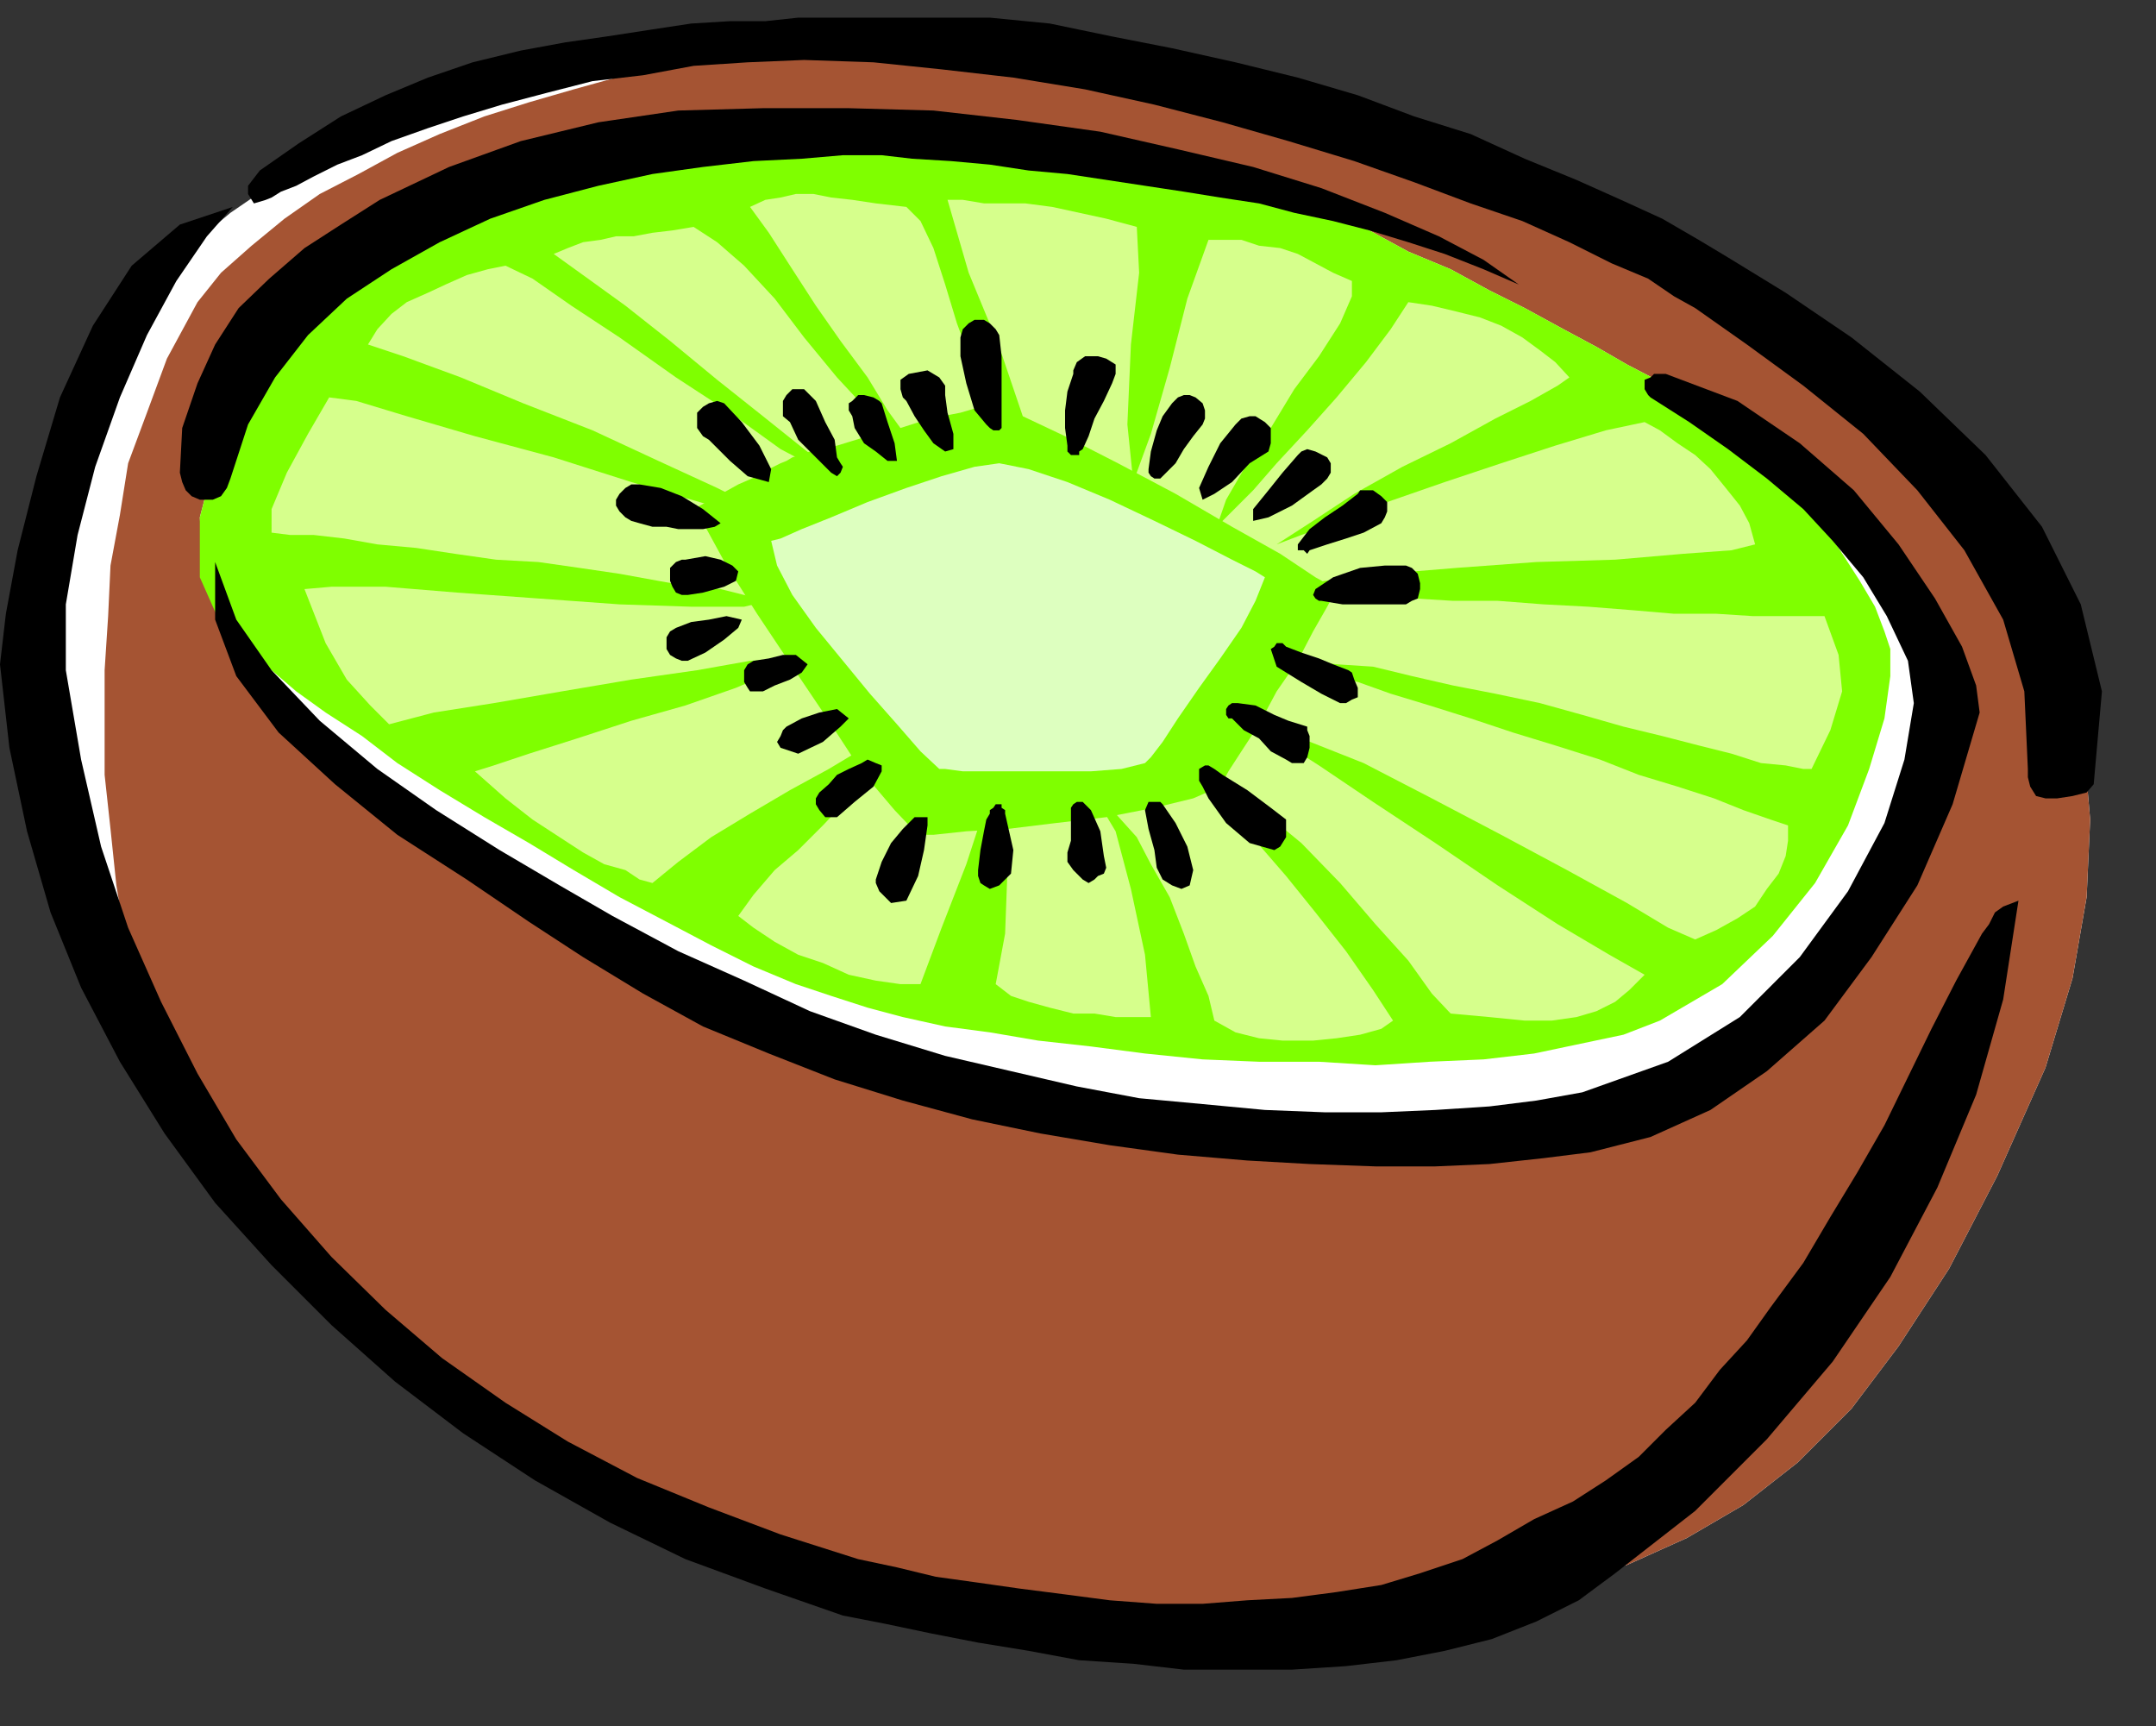 <?xml version="1.0" encoding="UTF-8" standalone="no"?>
<svg
   xmlns:ooo="http://xml.openoffice.org/svg/export"
   xmlns:dc="http://purl.org/dc/elements/1.1/"
   xmlns:cc="http://creativecommons.org/ns#"
   xmlns:rdf="http://www.w3.org/1999/02/22-rdf-syntax-ns#"
   xmlns:svg="http://www.w3.org/2000/svg"
   xmlns="http://www.w3.org/2000/svg"
   xmlns:sodipodi="http://sodipodi.sourceforge.net/DTD/sodipodi-0.dtd"
   xmlns:inkscape="http://www.inkscape.org/namespaces/inkscape"
   version="1.2"
   width="18.34mm"
   height="14.68mm"
   viewBox="0 0 1834 1468"
   preserveAspectRatio="xMidYMid"
   xml:space="preserve"
   id="svg134"
   sodipodi:docname="kiwi.svg"
   style="fill-rule:evenodd;stroke-width:28.222;stroke-linejoin:round"
   inkscape:version="0.92.5 (2060ec1f9f, 2020-04-08)"><rect x="0" y="0" width="1834" height="1468" fill="#333333" stroke="none"/><sodipodi:namedview
   pagecolor="#ffffff"
   bordercolor="#666666"
   borderopacity="1"
   objecttolerance="10"
   gridtolerance="10"
   guidetolerance="10"
   inkscape:pageopacity="0"
   inkscape:pageshadow="2"
   inkscape:window-width="664"
   inkscape:window-height="487"
   id="namedview136"
   showgrid="false"
   inkscape:zoom="0.2102413"
   inkscape:cx="34.658269"
   inkscape:cy="27.741731"
   inkscape:window-x="0"
   inkscape:window-y="0"
   inkscape:window-maximized="0"
   inkscape:current-layer="svg134" />
 <defs
   class="ClipPathGroup"
   id="defs8">
  <clipPath
   id="presentation_clip_path"
   clipPathUnits="userSpaceOnUse">
   <rect
   x="0"
   y="0"
   width="21000"
   height="29700"
   id="rect2" />
  </clipPath>
  <clipPath
   id="presentation_clip_path_shrink"
   clipPathUnits="userSpaceOnUse">
   <rect
   x="21"
   y="29"
   width="20958"
   height="29641"
   id="rect5" />
  </clipPath>
 </defs>
 <defs
   class="TextShapeIndex"
   id="defs12">
  <g
   ooo:slide="id1"
   ooo:id-list="id3"
   id="g10" />
 </defs>
 <defs
   class="EmbeddedBulletChars"
   id="defs44">
  <g
   id="bullet-char-template-57356"
   transform="matrix(4.8828125e-4,0,0,-4.8828125e-4,0,0)">
   <path
   d="M 580,1141 1163,571 580,0 -4,571 Z"
   id="path14"
   inkscape:connector-curvature="0" />
  </g>
  <g
   id="bullet-char-template-57354"
   transform="matrix(4.8828125e-4,0,0,-4.8828125e-4,0,0)">
   <path
   d="M 8,1128 H 1137 V 0 H 8 Z"
   id="path17"
   inkscape:connector-curvature="0" />
  </g>
  <g
   id="bullet-char-template-10146"
   transform="matrix(4.8828125e-4,0,0,-4.8828125e-4,0,0)">
   <path
   d="M 174,0 602,739 174,1481 1456,739 Z M 1358,739 309,1346 659,739 Z"
   id="path20"
   inkscape:connector-curvature="0" />
  </g>
  <g
   id="bullet-char-template-10132"
   transform="matrix(4.8828125e-4,0,0,-4.8828125e-4,0,0)">
   <path
   d="M 2015,739 1276,0 H 717 l 543,543 H 174 v 393 h 1086 l -543,545 h 557 z"
   id="path23"
   inkscape:connector-curvature="0" />
  </g>
  <g
   id="bullet-char-template-10007"
   transform="matrix(4.8828125e-4,0,0,-4.8828125e-4,0,0)">
   <path
   d="m 0,-2 c -7,16 -16,29 -25,39 l 381,530 c -94,256 -141,385 -141,387 0,25 13,38 40,38 9,0 21,-2 34,-5 21,4 42,12 65,25 l 27,-13 111,-251 280,301 64,-25 24,25 c 21,-10 41,-24 62,-43 C 886,937 835,863 770,784 769,783 710,716 594,584 L 774,223 c 0,-27 -21,-55 -63,-84 l 16,-20 C 717,90 699,76 672,76 641,76 570,178 457,381 L 164,-76 c -22,-34 -53,-51 -92,-51 -42,0 -63,17 -64,51 -7,9 -10,24 -10,44 0,9 1,19 2,30 z"
   id="path26"
   inkscape:connector-curvature="0" />
  </g>
  <g
   id="bullet-char-template-10004"
   transform="matrix(4.8828125e-4,0,0,-4.8828125e-4,0,0)">
   <path
   d="M 285,-33 C 182,-33 111,30 74,156 52,228 41,333 41,471 c 0,78 14,145 41,201 34,71 87,106 158,106 53,0 88,-31 106,-94 l 23,-176 c 8,-64 28,-97 59,-98 l 735,706 c 11,11 33,17 66,17 42,0 63,-15 63,-46 V 965 c 0,-36 -10,-64 -30,-84 L 442,47 C 390,-6 338,-33 285,-33 Z"
   id="path29"
   inkscape:connector-curvature="0" />
  </g>
  <g
   id="bullet-char-template-9679"
   transform="matrix(4.8828125e-4,0,0,-4.8828125e-4,0,0)">
   <path
   d="M 813,0 C 632,0 489,54 383,161 276,268 223,411 223,592 c 0,181 53,324 160,431 106,107 249,161 430,161 179,0 323,-54 432,-161 108,-107 162,-251 162,-431 0,-180 -54,-324 -162,-431 C 1136,54 992,0 813,0 Z"
   id="path32"
   inkscape:connector-curvature="0" />
  </g>
  <g
   id="bullet-char-template-8226"
   transform="matrix(4.8828125e-4,0,0,-4.8828125e-4,0,0)">
   <path
   d="m 346,457 c -73,0 -137,26 -191,78 -54,51 -81,114 -81,188 0,73 27,136 81,188 54,52 118,78 191,78 73,0 134,-26 185,-79 51,-51 77,-114 77,-187 0,-75 -25,-137 -76,-188 -50,-52 -112,-78 -186,-78 z"
   id="path35"
   inkscape:connector-curvature="0" />
  </g>
  <g
   id="bullet-char-template-8211"
   transform="matrix(4.8828125e-4,0,0,-4.8828125e-4,0,0)">
   <path
   d="M -4,459 H 1135 V 606 H -4 Z"
   id="path38"
   inkscape:connector-curvature="0" />
  </g>
  <g
   id="bullet-char-template-61548"
   transform="matrix(4.8828125e-4,0,0,-4.8828125e-4,0,0)">
   <path
   d="m 173,740 c 0,163 58,303 173,419 116,115 255,173 419,173 163,0 302,-58 418,-173 116,-116 174,-256 174,-419 0,-163 -58,-303 -174,-418 C 1067,206 928,148 765,148 601,148 462,206 346,322 231,437 173,577 173,740 Z"
   id="path41"
   inkscape:connector-curvature="0" />
  </g>
 </defs>
 <g
   id="g49"
   transform="translate(-9583,-14116)">
  <g
   id="id2"
   class="Master_Slide">
   <g
   id="bg-id2"
   class="Background" />
   <g
   id="bo-id2"
   class="BackgroundObjects" />
  </g>
 </g>
 <g
   class="SlideGroup"
   id="g132"
   transform="translate(-9583,-14116)">
  <g
   id="g130">
   <g
   id="container-id1">
    <g
   id="id1"
   class="Slide"
   clip-path="url(#presentation_clip_path)">
     <g
   class="Page"
   id="g126">
      <g
   class="Graphic"
   id="g124">
       <g
   id="id3">
        <rect
   class="BoundingBox"
   x="9583"
   y="14116"
   width="1834"
   height="1468"
   id="rect51"
   style="fill:none;stroke:none" />
        <path
   d="m 10277,14152 -17,-3 h -26 -28 l -30,3 -33,5 -39,5 -40,7 -38,11 -44,12 -40,16 -44,17 -40,21 -41,25 -38,26 -36,30 -33,36 -18,33 -20,41 -15,45 -15,51 -11,54 -7,53 -5,51 2,48 5,46 10,46 13,48 18,49 18,48 23,46 25,43 26,38 17,26 23,25 28,28 33,28 36,28 38,28 41,28 43,28 43,25 46,26 43,23 46,20 41,18 43,15 38,13 36,8 35,5 41,5 41,2 46,3 43,2 46,-2 h 48 l 46,-3 43,-2 43,-3 38,-5 38,-5 34,-5 28,-5 25,-5 18,-5 51,-23 48,-28 46,-36 46,-46 40,-53 43,-66 41,-79 41,-92 23,-76 12,-69 3,-66 -5,-58 -10,-54 -13,-46 -15,-38 -15,-28 -39,-58 -38,-51 -38,-38 -43,-33 -46,-28 -48,-26 -56,-25 -61,-28 -36,-16 -41,-15 -38,-15 -40,-13 -44,-13 -40,-12 -41,-10 -41,-11 -38,-10 -38,-7 -36,-8 -33,-8 -30,-5 -26,-5 -25,-2 -18,-3 h -8 l -7,-2 h -10 -13 l -10,2 h -16 -12 z"
   id="path53"
   inkscape:connector-curvature="0"
   style="fill:#ffffff;stroke:none" />
        <path
   d="m 10277,14152 -30,2 -31,5 -35,8 -36,8 -38,7 -36,10 -38,11 -38,12 -38,15 -36,16 -33,18 -33,17 -30,21 -28,23 -26,23 -20,25 -26,48 -17,46 -16,43 -7,44 -8,43 -2,43 -3,46 v 48 41 l 5,46 5,48 8,48 13,51 15,49 18,45 23,41 17,26 23,25 28,28 33,28 36,28 38,28 41,28 43,28 43,25 46,26 43,23 46,20 41,18 43,15 38,13 36,8 35,5 41,5 41,2 46,3 43,2 46,-2 h 48 l 46,-3 43,-2 43,-3 38,-5 38,-5 34,-5 28,-5 25,-5 18,-5 51,-23 48,-28 46,-36 46,-46 40,-53 43,-66 41,-79 41,-92 23,-76 12,-69 3,-66 -5,-58 -10,-54 -13,-46 -15,-38 -15,-28 -39,-58 -38,-51 -38,-38 -43,-33 -46,-28 -48,-26 -56,-25 -61,-28 -36,-16 -41,-15 -38,-15 -40,-13 -44,-13 -40,-12 -41,-10 -41,-11 -38,-10 -38,-7 -36,-8 -33,-8 -30,-5 -26,-5 -25,-2 -18,-3 h -8 l -7,-2 h -10 -13 l -10,2 h -16 -12 z"
   id="path55"
   inkscape:connector-curvature="0"
   style="fill:#a55433;stroke:none" />
        <path
   d="m 10079,14258 -38,8 -41,10 -43,13 -43,20 -44,26 -38,35 -33,46 -25,59 -21,81 3,54 15,35 28,31 8,10 10,10 8,13 12,13 16,15 20,18 23,17 30,23 33,21 36,23 38,25 38,23 41,23 43,20 41,23 41,18 38,18 35,15 34,13 30,7 31,8 33,5 40,8 41,5 46,7 46,3 48,5 48,3 49,2 h 48 46 l 46,-5 43,-5 40,-8 36,-7 31,-13 53,-31 46,-40 33,-46 28,-48 18,-49 12,-41 5,-35 v -23 l -7,-23 -18,-30 -23,-39 -30,-43 -33,-38 -31,-38 -30,-28 -26,-15 -13,-6 -17,-10 -21,-10 -25,-13 -26,-15 -28,-15 -33,-18 -30,-15 -33,-18 -36,-15 -33,-18 -36,-15 -33,-13 -33,-10 -33,-10 -30,-8 -31,-5 -33,-3 -33,-5 -33,-2 h -36 l -35,-3 h -36 -33 l -36,3 h -33 l -33,2 -30,3 -28,2 -28,3 -26,5 z"
   id="path57"
   inkscape:connector-curvature="0"
   style="fill:#ffffff;stroke:none" />
        <path
   d="m 9797,14673 17,13 21,18 25,18 31,20 30,23 36,23 38,23 38,22 38,23 39,23 40,21 38,20 36,18 36,15 30,10 31,10 30,8 36,8 38,5 41,7 45,5 46,6 49,5 48,2 h 51 l 48,3 46,-3 46,-2 43,-5 38,-8 38,-8 31,-12 53,-31 43,-41 36,-45 28,-49 18,-48 13,-43 5,-36 v -23 l -5,-15 -8,-21 -13,-22 -18,-28 -20,-28 -23,-31 -30,-28 -31,-30 -13,-6 -17,-10 -21,-10 -25,-13 -26,-15 -28,-15 -33,-18 -30,-15 -33,-18 -36,-15 -33,-18 -36,-15 -33,-13 -33,-10 -33,-10 -30,-8 -31,-5 -33,-3 -33,-5 -33,-2 h -36 l -35,-3 h -36 -33 l -36,3 h -33 l -33,2 -30,3 -28,2 -28,3 -26,5 -20,2 -38,8 -41,10 -43,13 -43,20 -44,26 -38,35 -33,46 -25,59 -21,81 v 51 l 16,36 z"
   id="path59"
   inkscape:connector-curvature="0"
   style="fill:#7fff00;stroke:none" />
        <path
   d="m 9814,14569 16,2 h 20 l 26,3 28,5 33,3 33,5 35,5 36,2 35,5 34,5 33,6 28,5 25,2 20,5 13,3 8,2 -21,5 h -45 l -61,-2 -69,-5 -69,-5 -61,-5 h -46 l -23,2 18,46 18,31 20,22 16,16 38,-10 51,-8 58,-10 59,-10 56,-8 45,-8 31,-2 13,-3 -21,13 -35,15 -43,15 -46,13 -46,15 -41,13 -30,10 -16,5 26,23 23,18 23,15 20,13 18,10 18,5 12,8 11,3 22,-18 28,-21 33,-20 34,-20 33,-18 25,-15 18,-11 7,-2 -7,20 -13,18 -18,20 -17,18 -21,21 -20,17 -18,21 -13,18 13,10 18,12 20,11 21,7 22,10 23,5 21,3 h 17 l 18,-48 21,-54 15,-46 5,-22 10,25 5,48 -2,54 -8,43 13,10 15,5 18,5 20,5 h 18 l 18,3 h 18 12 l -5,-53 -12,-56 -13,-49 -15,-25 15,10 18,20 12,23 16,28 12,31 10,28 11,25 5,21 18,10 20,5 20,2 h 26 l 20,-2 20,-3 18,-5 10,-7 -17,-26 -23,-33 -26,-33 -25,-31 -26,-30 -23,-26 -17,-17 -11,-11 26,8 30,20 34,28 33,34 30,35 28,31 20,28 16,17 33,3 30,3 h 23 l 21,-3 17,-5 16,-8 12,-10 13,-13 -30,-17 -44,-26 -51,-33 -53,-36 -53,-35 -46,-31 -36,-23 -23,-12 44,12 53,21 58,30 59,31 56,30 51,28 35,21 23,10 18,-8 18,-10 15,-10 10,-15 10,-13 6,-15 2,-13 v -13 l -15,-5 -23,-8 -25,-10 -31,-10 -33,-10 -33,-13 -38,-12 -36,-11 -36,-12 -35,-11 -33,-10 -28,-10 -26,-5 -22,-8 -16,-2 -7,-3 h 25 l 28,3 31,2 33,8 35,8 36,7 38,8 36,10 35,10 33,8 31,8 28,7 25,8 21,2 15,3 h 7 l 16,-33 10,-33 -3,-31 -12,-33 h -16 -20 -25 l -31,-2 h -36 l -35,-3 -38,-3 -38,-2 -39,-3 h -38 l -33,-2 -33,-3 -28,-2 h -23 l -15,-3 h -10 l 33,-7 51,-6 61,-5 68,-5 67,-2 58,-5 41,-3 20,-5 -5,-18 -8,-15 -12,-15 -13,-16 -13,-12 -15,-10 -15,-11 -13,-7 -33,7 -43,13 -46,15 -48,16 -49,17 -40,16 -33,12 -21,8 31,-20 35,-23 41,-23 41,-20 38,-21 30,-15 23,-13 10,-7 -12,-13 -13,-10 -15,-11 -18,-10 -18,-7 -20,-5 -21,-5 -20,-3 -15,23 -21,28 -25,30 -25,28 -26,28 -20,23 -18,18 -13,13 8,-23 18,-31 20,-30 20,-33 21,-28 18,-28 10,-23 v -13 l -16,-7 -15,-8 -15,-8 -15,-5 -18,-2 -15,-5 h -16 -12 l -18,50 -15,59 -16,56 -15,41 -5,-49 3,-68 7,-61 -2,-39 -26,-7 -23,-5 -23,-5 -23,-3 h -17 -18 l -18,-3 h -13 l 18,62 26,63 20,59 8,35 -21,-20 -18,-26 -12,-33 -13,-35 -10,-33 -10,-31 -11,-23 -12,-12 -26,-3 -20,-3 -18,-2 -15,-3 h -15 l -13,3 -13,2 -13,6 16,22 18,28 22,34 21,30 23,31 17,28 16,22 10,16 -20,-16 -23,-22 -26,-28 -28,-34 -25,-33 -26,-28 -23,-20 -20,-13 -18,3 -17,2 -16,3 h -15 l -13,3 -15,2 -13,5 -12,5 25,18 36,26 38,30 40,33 39,31 35,28 26,20 17,13 -25,-13 -38,-20 -43,-31 -46,-30 -48,-34 -41,-27 -33,-23 -23,-11 -15,3 -18,5 -18,8 -15,7 -18,8 -13,10 -12,13 -8,13 30,10 49,18 53,22 59,23 56,26 50,23 36,18 20,12 -25,-5 -46,-13 -58,-17 -66,-21 -67,-18 -58,-17 -43,-13 -23,-3 -18,31 -18,33 -13,31 z"
   id="path61"
   inkscape:connector-curvature="0"
   style="fill:#d6ff8c;stroke:none" />
        <path
   d="m 10257,14505 15,-5 23,-5 26,-8 28,-7 25,-8 26,-5 17,-5 13,-3 23,11 36,17 45,23 49,26 48,28 41,23 30,20 18,10 -8,15 -12,21 -13,25 -18,26 -15,28 -15,23 -11,17 -7,13 -23,10 -33,8 -41,8 -43,5 -41,5 -35,2 -28,3 h -13 l -20,-21 -28,-33 -28,-43 -31,-46 -30,-45 -26,-41 -18,-33 -10,-15 20,-11 18,-10 16,-7 10,-6 10,-5 5,-2 z"
   id="path63"
   inkscape:connector-curvature="0"
   style="fill:#7fff00;stroke:none" />
        <path
   d="m 10435,14475 v -16 -20 -20 l -2,-18 v 0 l -3,-5 -5,-5 -5,-3 h -8 l -5,3 -5,5 -2,7 v 16 l 5,23 7,23 10,12 3,3 3,2 v 0 h 2 3 l 2,-2 v -3 z"
   id="path65"
   inkscape:connector-curvature="0"
   style="fill:#000000;stroke:none" />
        <path
   d="m 10504,14498 5,-11 5,-15 8,-15 7,-15 3,-8 v -8 l -8,-5 -7,-2 h -11 l -7,5 -3,7 v 3 l -5,15 -2,16 v 15 l 2,15 v 3 2 l 3,3 h 2 3 2 v -3 z"
   id="path67"
   inkscape:connector-curvature="0"
   style="fill:#000000;stroke:none" />
        <path
   d="m 10572,14521 11,-11 7,-12 8,-11 8,-10 2,-5 v -7 l -2,-6 -6,-5 -5,-2 h -5 l -5,2 -5,5 -8,11 -5,12 -5,18 -2,15 v 3 0 l 2,3 3,2 h 2 3 v 0 z"
   id="path69"
   inkscape:connector-curvature="0"
   style="fill:#000000;stroke:none" />
        <path
   d="m 10634,14477 -13,16 -10,20 -8,18 3,10 10,-5 15,-10 15,-16 16,-10 2,-7 v -6 -7 l -5,-5 -8,-5 h -5 l -7,2 z"
   id="path71"
   inkscape:connector-curvature="0"
   style="fill:#000000;stroke:none" />
        <path
   d="m 10707,14528 5,-5 3,-5 v -8 l -3,-5 -10,-5 -7,-2 -5,2 -3,3 -13,15 -12,15 -13,16 v 10 l 13,-3 20,-10 18,-13 z"
   id="path73"
   inkscape:connector-curvature="0"
   style="fill:#000000;stroke:none" />
        <path
   d="m 10697,14584 15,-5 16,-5 15,-5 15,-8 3,-5 2,-5 v -8 l -5,-5 -7,-5 h -6 -5 l -2,3 -13,10 -15,10 -13,10 -10,13 v 5 h 5 l 3,3 z"
   id="path75"
   inkscape:connector-curvature="0"
   style="fill:#000000;stroke:none" />
        <path
   d="m 10707,14627 18,3 h 18 18 18 l 5,-3 5,-2 2,-8 v -5 l -2,-8 -5,-5 -5,-2 h -8 -10 l -21,2 -23,8 -15,10 -2,5 2,3 3,2 z"
   id="path77"
   inkscape:connector-curvature="0"
   style="fill:#000000;stroke:none" />
        <path
   d="m 10717,14711 6,3 h 5 l 5,-3 5,-2 v -8 l -3,-7 -2,-6 -3,-2 -13,-5 -12,-5 -15,-5 -13,-5 -3,-3 h -5 l -2,3 -3,2 5,15 21,13 17,10 z"
   id="path79"
   inkscape:connector-curvature="0"
   style="fill:#000000;stroke:none" />
        <path
   d="m 10677,14762 5,3 h 5 5 l 3,-5 2,-8 v -10 l -2,-5 v -3 l -16,-5 -12,-5 -16,-8 -15,-2 h -2 -3 l -3,2 -2,3 v 3 2 l 2,3 h 3 l 10,10 13,7 10,11 z"
   id="path81"
   inkscape:connector-curvature="0"
   style="fill:#000000;stroke:none" />
        <path
   d="m 10606,14785 5,10 15,21 20,17 21,6 5,-3 5,-8 v -7 -8 l -13,-10 -20,-15 -21,-13 -7,-5 v 0 l -5,-3 h -3 l -5,3 v 2 3 5 z"
   id="path83"
   inkscape:connector-curvature="0"
   style="fill:#000000;stroke:none" />
        <path
   d="m 10567,14854 5,10 8,5 8,3 7,-3 3,-13 -5,-20 -10,-20 -11,-16 -2,-2 h -3 -5 -2 l -3,7 3,16 5,18 z"
   id="path85"
   inkscape:connector-curvature="0"
   style="fill:#000000;stroke:none" />
        <path
   d="m 10494,14803 v 8 10 10 l -3,10 v 8 l 5,7 8,8 5,3 5,-3 3,-3 5,-2 2,-5 -2,-10 -3,-21 -8,-18 -7,-7 h -3 -2 l -3,2 z"
   id="path87"
   inkscape:connector-curvature="0"
   style="fill:#000000;stroke:none" />
        <path
   d="m 10415,14856 v 5 l 2,6 3,2 5,3 8,-3 10,-10 2,-20 -7,-31 v -3 l -3,-2 v -3 h -2 -3 l -2,3 -3,2 v 3 l -3,5 -2,10 -3,16 z"
   id="path89"
   inkscape:connector-curvature="0"
   style="fill:#000000;stroke:none" />
        <path
   d="m 10361,14811 -10,10 -10,12 -8,16 -5,15 v 3 l 3,7 5,5 5,5 13,-2 10,-21 5,-22 3,-21 v -7 h -6 -2 z"
   id="path91"
   inkscape:connector-curvature="0"
   style="fill:#000000;stroke:none" />
        <path
   d="m 10316,14765 -11,5 -10,5 -7,8 -8,7 -3,5 v 5 l 3,5 5,6 h 10 l 15,-13 16,-13 7,-13 v -5 l -5,-2 -7,-3 z"
   id="path93"
   inkscape:connector-curvature="0"
   style="fill:#000000;stroke:none" />
        <path
   d="m 10252,14734 -3,3 -2,5 -3,5 3,5 15,5 21,-10 15,-13 7,-7 -10,-8 -15,3 -15,5 z"
   id="path95"
   inkscape:connector-curvature="0"
   style="fill:#000000;stroke:none" />
        <path
   d="m 10232,14704 10,-5 13,-5 10,-6 5,-7 -10,-8 h -11 l -12,3 -13,2 -5,3 -3,5 v 5 5 l 3,5 2,3 h 6 z"
   id="path97"
   inkscape:connector-curvature="0"
   style="fill:#000000;stroke:none" />
        <path
   d="m 10214,14643 -13,-3 -15,3 -15,2 -13,5 -5,3 -3,5 v 5 5 l 3,5 5,3 5,2 h 5 l 15,-7 16,-11 12,-10 z"
   id="path99"
   inkscape:connector-curvature="0"
   style="fill:#000000;stroke:none" />
        <path
   d="m 10166,14592 h -3 l -5,2 -5,5 v 11 l 2,5 3,5 5,2 h 5 l 13,-2 18,-5 10,-5 2,-8 -5,-5 -10,-5 -13,-3 z"
   id="path101"
   inkscape:connector-curvature="0"
   style="fill:#000000;stroke:none" />
        <path
   d="m 10196,14561 -15,-12 -18,-11 -18,-7 -18,-3 h -7 l -5,3 -5,5 -3,5 v 5 l 3,5 5,5 5,3 7,2 11,3 h 12 l 10,2 h 11 10 l 10,-2 z"
   id="path103"
   inkscape:connector-curvature="0"
   style="fill:#000000;stroke:none" />
        <path
   d="m 10199,14459 -6,-2 -7,2 -5,3 -5,5 v 8 5 l 5,7 5,3 5,5 13,13 15,13 18,5 2,-11 -10,-20 -15,-20 z"
   id="path105"
   inkscape:connector-curvature="0"
   style="fill:#000000;stroke:none" />
        <path
   d="m 10277,14457 -5,-5 -5,-5 h -5 -5 l -5,5 -3,5 v 5 8 l 6,5 7,15 15,15 13,13 5,3 3,-3 2,-5 -2,-3 -3,-5 -2,-15 -8,-15 z"
   id="path107"
   inkscape:connector-curvature="0"
   style="fill:#000000;stroke:none" />
        <path
   d="m 10333,14459 -2,-2 -5,-3 -8,-2 h -5 l -5,5 -3,2 v 6 l 3,5 2,10 8,13 10,7 10,8 h 8 l -2,-15 -6,-18 z"
   id="path109"
   inkscape:connector-curvature="0"
   style="fill:#000000;stroke:none" />
        <path
   d="m 10387,14452 v -8 l -5,-7 -10,-6 -16,3 -7,5 v 8 l 2,7 3,3 7,13 8,12 8,11 10,7 7,-2 v -13 l -5,-18 z"
   id="path111"
   inkscape:connector-curvature="0"
   style="fill:#000000;stroke:none" />
        <path
   d="m 10239,14576 8,-2 18,-8 25,-10 31,-13 33,-12 30,-10 28,-8 21,-3 25,5 33,11 36,15 38,18 35,17 31,16 20,10 8,5 -8,20 -12,23 -18,26 -18,25 -18,26 -13,20 -10,13 -5,5 -20,5 -26,2 h -28 -30 -28 -23 l -15,-2 h -5 l -16,-15 -20,-23 -23,-26 -23,-28 -23,-28 -20,-28 -13,-25 z"
   id="path113"
   inkscape:connector-curvature="0"
   style="fill:#ddffbf;stroke:none" />
        <path
   d="m 10875,14358 -30,-21 -38,-20 -46,-20 -54,-21 -58,-18 -64,-15 -66,-15 -71,-10 -71,-8 -72,-2 h -73 l -72,2 -68,10 -66,16 -61,22 -59,28 -33,21 -31,20 -30,26 -26,25 -20,31 -15,33 -13,38 -2,38 2,8 3,7 5,5 7,3 h 11 l 7,-3 5,-7 3,-8 15,-46 23,-40 28,-36 33,-31 38,-25 41,-23 43,-20 46,-16 46,-12 46,-10 43,-6 43,-5 41,-2 35,-3 h 33 l 26,3 33,2 33,3 33,5 33,3 33,5 33,5 33,5 31,5 33,5 30,8 33,7 31,8 33,10 31,10 33,13 z"
   id="path115"
   inkscape:connector-curvature="0"
   style="fill:#000000;stroke:none" />
        <path
   d="m 9766,14594 v 49 l 18,48 36,48 48,44 53,43 59,38 53,36 46,30 51,31 51,28 56,23 56,22 58,18 59,16 58,12 59,10 58,8 59,5 53,3 56,2 h 51 l 46,-2 46,-5 40,-5 51,-13 51,-23 48,-33 49,-43 40,-54 39,-61 30,-69 23,-78 -3,-23 -12,-33 -23,-41 -31,-46 -38,-46 -46,-40 -53,-36 -61,-23 h -5 -5 l -3,3 -5,2 v 5 3 l 3,5 2,2 33,21 33,23 33,25 31,26 25,27 26,31 20,33 18,38 5,36 -8,48 -17,54 -31,58 -41,56 -51,51 -61,38 -73,26 -39,7 -40,5 -46,3 -46,2 h -48 l -51,-2 -53,-5 -54,-5 -53,-10 -56,-13 -56,-13 -59,-18 -56,-20 -56,-26 -56,-25 -56,-30 -45,-26 -51,-30 -54,-34 -50,-35 -49,-41 -41,-43 -30,-43 z"
   id="path117"
   inkscape:connector-curvature="0"
   style="fill:#000000;stroke:none" />
        <path
   d="m 9781,14292 -45,15 -41,35 -33,51 -28,61 -20,67 -16,63 -10,54 -5,43 8,71 15,71 20,69 26,64 33,63 38,61 43,59 48,53 51,51 54,48 58,44 61,40 64,36 64,31 68,25 66,23 36,7 38,8 41,8 43,7 43,8 46,3 43,5 h 46 46 l 46,-3 43,-5 41,-8 40,-10 38,-15 36,-18 31,-23 68,-53 61,-61 56,-66 49,-72 40,-76 33,-79 23,-81 13,-84 v 0 l -13,5 -7,5 -5,10 -6,8 -22,40 -21,41 -20,41 -20,41 -23,40 -23,38 -23,39 -28,38 -20,28 -23,25 -21,28 -25,23 -23,23 -28,20 -28,18 -33,15 -31,18 -30,16 -36,12 -33,10 -38,6 -38,5 -38,2 -38,3 h -39 l -40,-3 -38,-5 -39,-5 -35,-5 -36,-5 -33,-8 -33,-7 -66,-21 -61,-23 -61,-25 -59,-31 -53,-33 -54,-38 -48,-41 -46,-45 -43,-49 -38,-51 -33,-56 -31,-61 -28,-63 -23,-69 -17,-74 -13,-76 v -56 l 10,-59 15,-58 21,-59 23,-53 25,-46 26,-38 z"
   id="path119"
   inkscape:connector-curvature="0"
   style="fill:#000000;stroke:none" />
        <path
   d="m 10267,14167 -48,2 -46,3 -43,8 -43,5 -39,10 -38,10 -33,10 -30,10 -31,11 -25,12 -21,8 -20,10 -15,8 -13,5 -8,5 -5,2 -10,3 -5,-8 v -7 l 10,-13 33,-23 36,-23 38,-18 36,-15 38,-13 41,-10 38,-7 35,-5 39,-6 33,-5 33,-2 h 30 l 28,-3 h 26 20 18 48 51 l 51,5 53,11 51,10 54,12 53,13 51,15 48,18 48,15 46,21 44,18 38,17 35,16 31,18 25,15 49,30 56,38 58,46 56,54 48,61 33,66 18,74 -7,79 -6,7 -12,3 -13,2 h -10 l -8,-2 -5,-8 -2,-8 v -7 l -3,-66 -18,-61 -33,-59 -40,-51 -46,-48 -51,-41 -48,-35 -44,-31 -18,-10 -22,-15 -31,-13 -36,-18 -40,-18 -44,-15 -48,-18 -51,-18 -56,-17 -56,-16 -58,-15 -59,-13 -61,-10 -61,-7 -58,-6 z"
   id="path121"
   inkscape:connector-curvature="0"
   style="fill:#000000;stroke:none" />
       </g>
      </g>
     </g>
    </g>
   </g>
  </g>
 </g>
</svg>